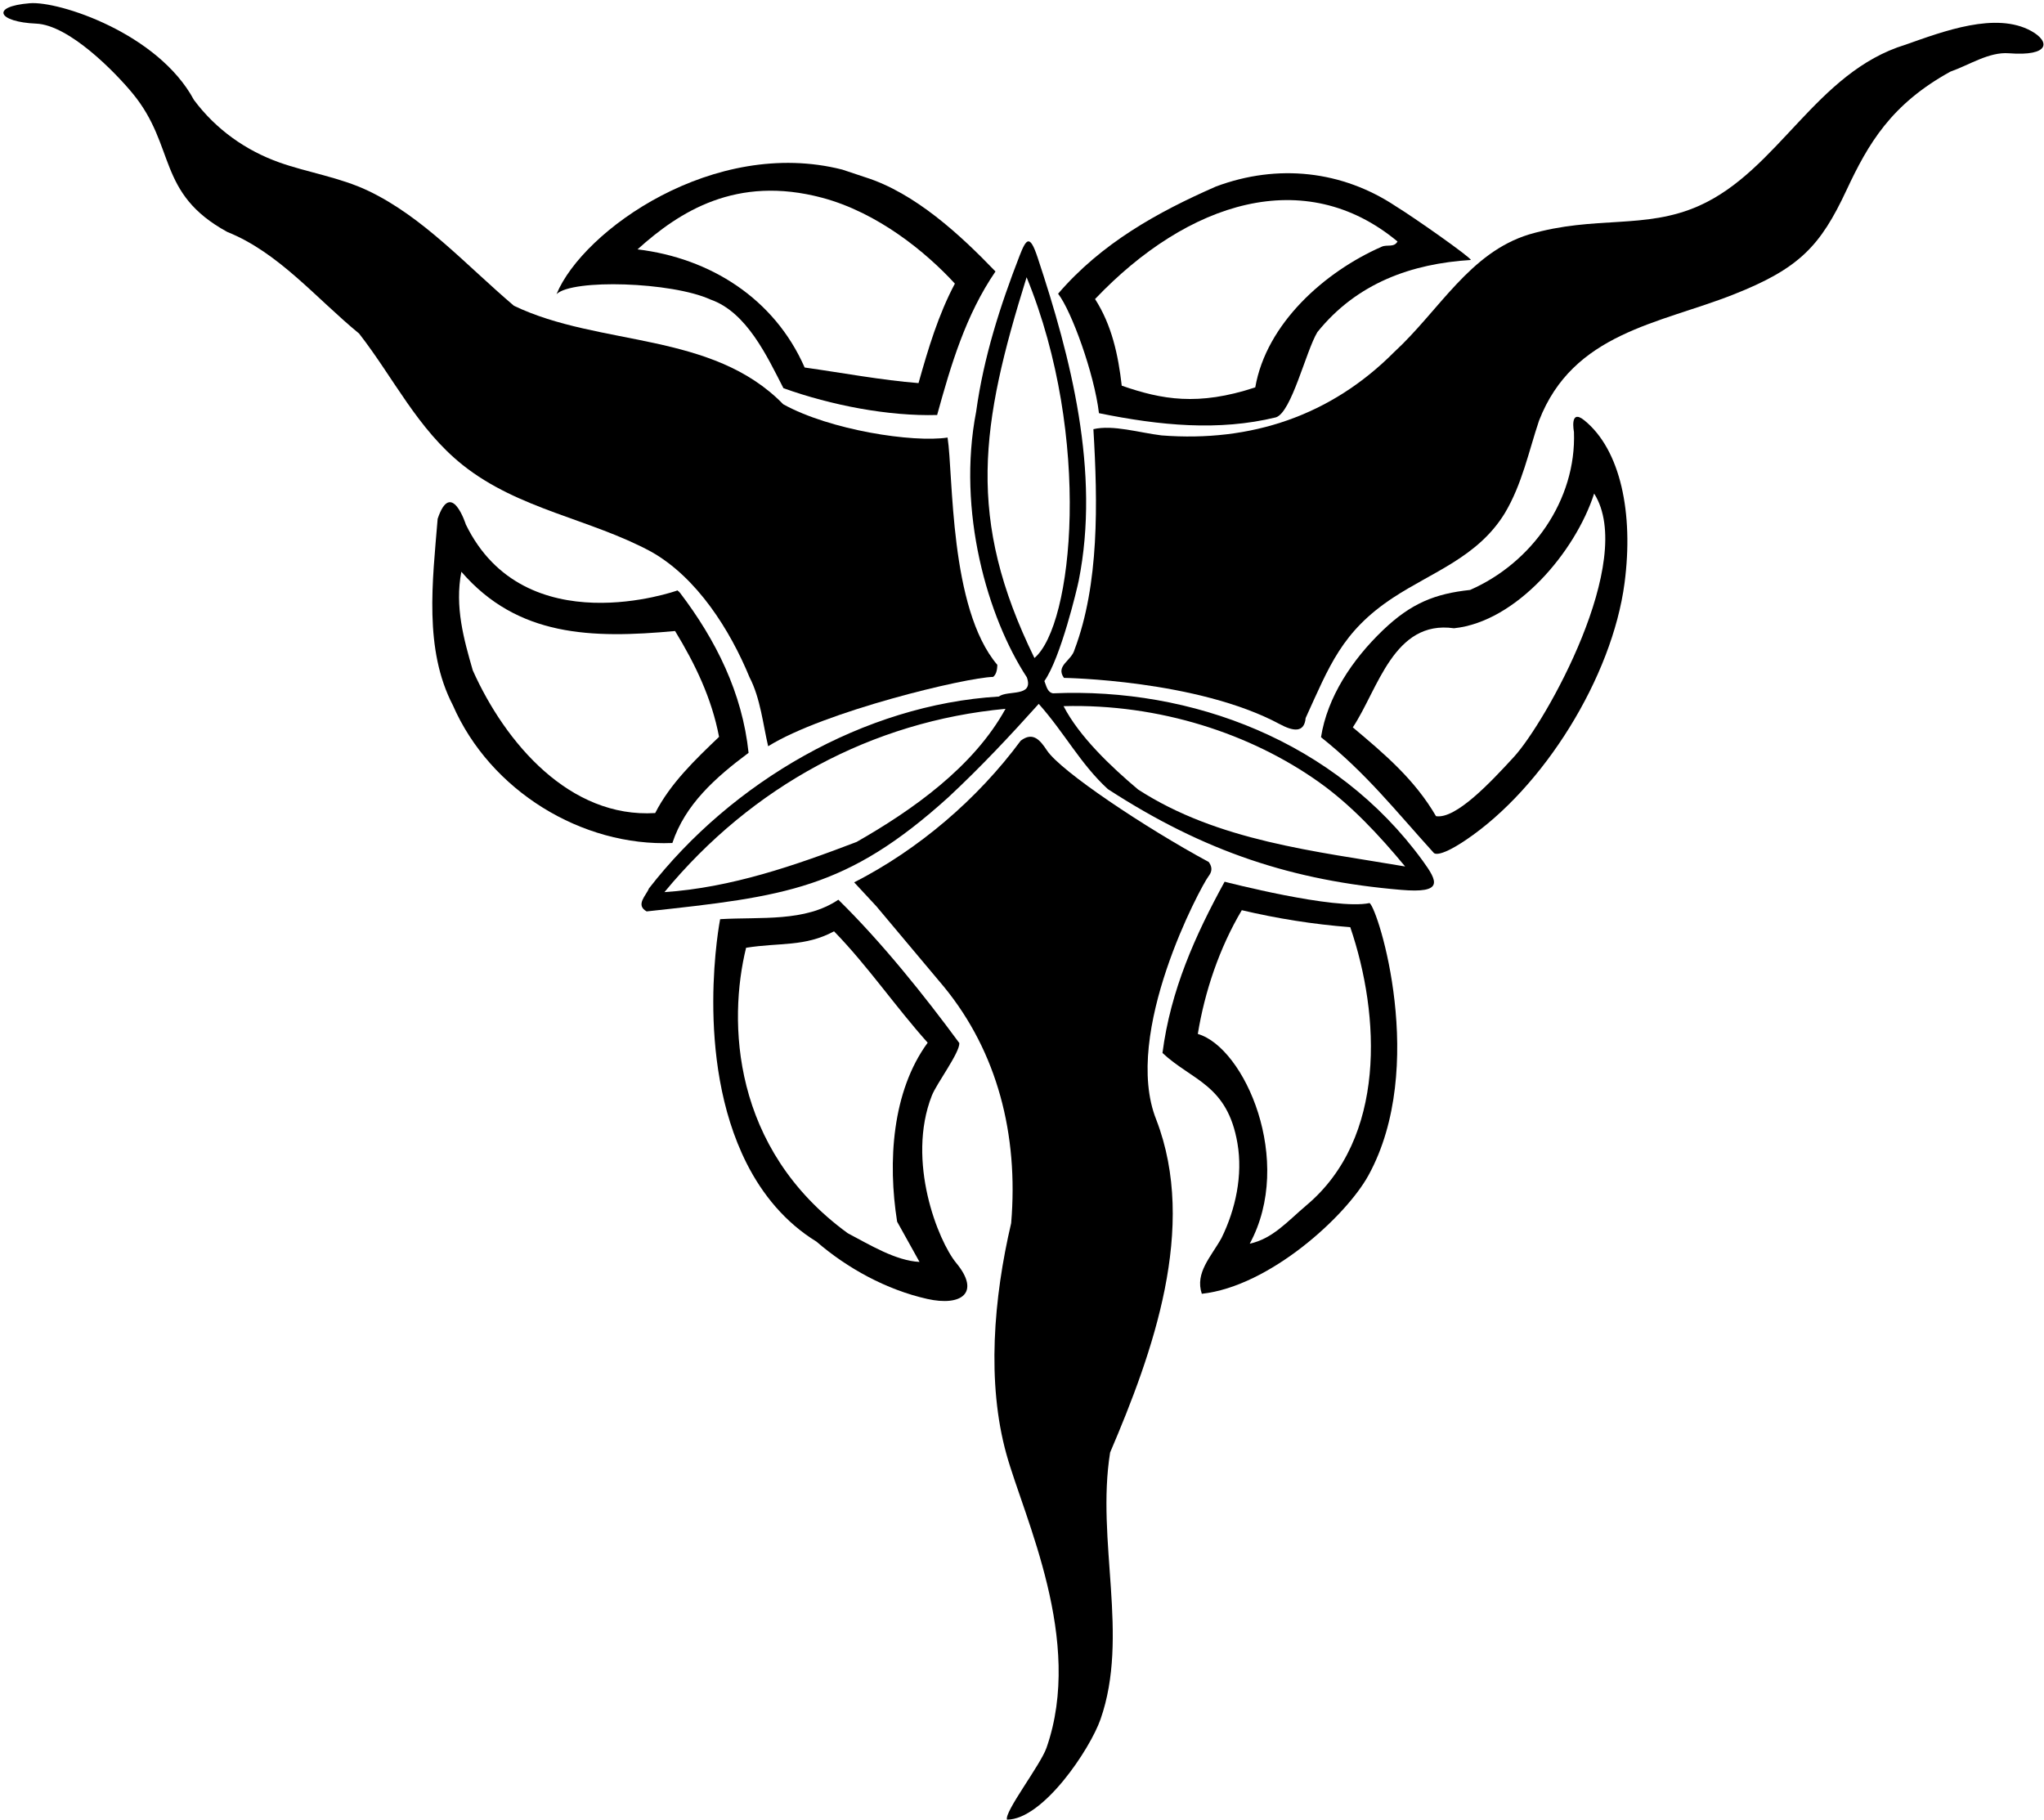 <?xml version="1.0" encoding="UTF-8"?>
<svg xmlns="http://www.w3.org/2000/svg" xmlns:xlink="http://www.w3.org/1999/xlink" width="502pt" height="447pt" viewBox="0 0 502 447" version="1.1">
<g id="surface1">
<path style=" stroke:none;fill-rule:nonzero;fill:rgb(0%,0%,0%);fill-opacity:1;" d="M 498.871 7.617 C 490.191 2.824 477.379 7.656 467.973 10.98 C 445.945 17.711 436.777 41.887 417.234 50.562 C 403.961 56.453 391.82 52.832 375.566 57.566 C 360.902 62.047 353.539 76.199 342.398 86.473 C 326.879 102.078 307.281 108.648 285.277 106.934 C 279.777 106.266 273.34 104.27 268.535 105.402 C 269.621 123.492 269.969 143.488 263.895 159.574 C 263.145 162.316 259.18 163.465 261.297 166.484 C 261.297 166.484 294.047 166.961 314.289 177.836 C 317.43 179.52 320.32 180.172 320.664 176.336 C 326.465 163.656 329.527 155.09 342.164 146.777 C 351.777 140.453 362.941 136.828 369.547 126.082 C 373.828 118.953 375.488 110.715 377.977 103.324 C 386.336 81.719 407.434 79.539 425.652 72.359 C 441.945 65.938 447.082 60.418 453.492 46.707 C 458.832 35.285 464.461 25.594 479.023 17.586 C 483.652 15.969 488.484 12.703 493.375 13.082 C 503.539 13.871 503.516 10.184 498.871 7.617 "/>
<path style=" stroke:none;fill-rule:nonzero;fill:rgb(0%,0%,0%);fill-opacity:1;" d="M 113.641 114.207 C 127.391 125.156 144.957 127.414 159.938 135.504 C 171.23 141.871 179.324 154.785 184.086 166.34 C 186.773 171.52 187.406 177.992 188.656 183.273 C 202.414 174.711 237.273 166.379 243.918 166.242 C 244.539 165.738 244.914 164.84 244.938 163.281 C 233.102 149.363 234.156 116.578 232.719 107.461 C 224.242 108.75 203.891 105.66 192.359 99.285 C 174.871 81.348 147.289 85.188 126.23 75.102 C 114.305 64.969 103.945 53.305 90.422 46.855 C 83.496 43.551 75.438 42.332 68.586 39.891 C 60.422 36.977 53.086 31.855 47.629 24.543 C 38.832 8.191 14.52 0.219 7.324 0.793 C -2.52 1.586 -0.469 5.41 8.879 5.801 C 16.91 6.133 28.137 17.566 32.57 22.941 C 43.301 35.957 38.398 47.453 55.832 56.969 C 68.457 62.035 77.535 73.164 88.195 81.922 C 96.676 92.801 102.504 105.324 113.641 114.207 "/>
<path style=" stroke:none;fill-rule:nonzero;fill:rgb(0%,0%,0%);fill-opacity:1;" d="M 174.492 73.562 C 183.43 76.668 188.438 87.625 192.41 95.336 C 204.207 99.559 218.18 102.25 230.156 101.922 C 233.543 89.637 237.172 77.352 244.488 66.672 C 235.863 57.703 224.742 47.387 212.465 43.52 L 206.859 41.652 C 175.441 33.66 143.195 56.496 136.68 72.242 C 140.555 68.469 164.977 69.219 174.492 73.562 Z M 201.926 48.57 C 215.586 52.207 227.469 61.961 234.516 69.656 C 230.469 77.266 227.969 85.613 225.586 94.086 C 216.496 93.371 206.941 91.57 197.621 90.258 C 190.176 73.281 174.383 63.387 156.574 61.242 C 166.855 51.973 180.832 42.953 201.926 48.57 "/>
<path style=" stroke:none;fill-rule:nonzero;fill:rgb(0%,0%,0%);fill-opacity:1;" d="M 313.344 102.504 C 317.188 101.355 320.734 86.195 323.547 81.562 C 333.277 69.477 346.742 64.742 361.238 63.848 C 361.129 63.129 347.246 53.375 342.852 50.688 C 329.676 41.898 313.777 40.141 298.621 45.812 C 284.297 52.098 270.555 59.703 259.863 72.137 C 263.16 76.367 268.75 91.762 269.902 101.473 C 284.945 104.535 299.297 105.914 313.344 102.504 Z M 343.223 59.309 C 342.363 60.855 340.699 59.996 339.375 60.578 C 325.289 66.742 311.004 79.488 308.289 95.137 C 294.254 99.77 285.316 98.133 275.496 94.719 C 274.633 87.164 273.051 79.844 268.941 73.445 C 291.832 49.402 320.508 40.422 343.223 59.309 "/>
<path style=" stroke:none;fill-rule:nonzero;fill:rgb(0%,0%,0%);fill-opacity:1;" d="M 258.613 170.277 C 257.18 170.02 256.961 168.344 256.496 167.262 C 260.52 161.566 264.57 144.406 264.926 142.621 C 270.273 115.844 262.969 87.738 254.828 63.223 C 252.938 57.527 252.062 58.543 250.406 62.812 C 245.637 75.109 241.594 87.664 239.742 101.086 C 234.996 125.508 242.523 151.578 252.199 166.367 C 253.93 171.297 247.492 169.422 245.316 171.066 C 212.25 173.039 179.688 192.02 159.363 218.215 C 158.742 219.883 155.961 222.242 158.812 223.836 C 192.84 220.16 207.969 218.367 232.91 195.809 C 241.027 188.25 248.309 180.441 255.109 172.867 C 261.48 180.012 265.336 187.602 272.078 193.793 C 295.852 209.234 317.531 216.297 344.125 218.547 C 354.531 219.43 353.18 216.574 349.367 211.34 C 328.027 182.047 292.711 168.777 258.613 170.277 Z M 210.387 206.773 C 195.227 212.566 179.598 217.996 163.184 219.102 C 184.703 193.039 214.234 177.137 246.953 174.082 C 239.109 188.348 224.133 198.93 210.387 206.773 Z M 254.055 161.602 C 237.258 127.266 240.812 104.391 252.133 68.086 C 268.238 107.438 263.574 153.543 254.055 161.602 Z M 279.5 193.887 C 272.867 188.297 265.062 180.895 261.207 173.426 C 284.773 172.797 307.23 180.227 323.902 192.066 C 331.777 197.656 338.672 205.039 345.098 212.801 C 323.121 209.047 299.09 206.586 279.5 193.887 "/>
<path style=" stroke:none;fill-rule:nonzero;fill:rgb(0%,0%,0%);fill-opacity:1;" d="M 389.125 103.246 C 385.395 100.211 386.559 106.066 386.559 106.066 C 387.184 122.836 376.215 138.258 361.047 144.887 C 352.465 145.809 346.586 148.121 339.637 154.777 C 332.02 162.078 325.988 171.219 324.434 181.055 C 335.457 189.812 342.641 199 352.086 209.414 C 352.086 209.414 352.906 211.07 359.977 206.316 C 379.066 193.488 395.953 166.309 398.988 143.168 C 401.234 126.059 398.008 110.469 389.125 103.246 Z M 371.797 185.91 C 366.035 192.188 357.535 201.227 352.68 200.445 C 347.406 191.398 340.062 185.203 332.246 178.637 C 338.473 169.262 342.281 152.191 357.098 154.297 C 372.438 152.695 386.902 135.52 391.516 121.215 C 401.984 137.695 379.578 177.441 371.797 185.91 "/>
<path style=" stroke:none;fill-rule:nonzero;fill:rgb(0%,0%,0%);fill-opacity:1;" d="M 165.133 207.035 C 168.246 197.621 175.633 191.012 183.848 184.891 C 182.312 170.148 175.781 157.113 167.016 145.602 C 166.66 145.133 166.043 144.801 166.281 145.043 C 166.281 145.043 128.855 158.406 114.414 128.82 C 114.414 128.82 110.809 117.48 107.488 127.414 C 106.215 142.844 104.09 159.453 111.215 173.191 C 120.402 194.258 142.977 207.953 165.133 207.035 Z M 116.113 164.637 C 113.934 157.066 111.645 149.016 113.309 140.418 C 127.109 156.395 145.301 156.867 165.797 154.973 C 170.719 163.055 174.801 171.488 176.598 180.969 C 170.781 186.52 164.602 192.426 160.914 199.68 C 139.949 200.969 124.145 182.574 116.113 164.637 "/>
<path style=" stroke:none;fill-rule:nonzero;fill:rgb(0%,0%,0%);fill-opacity:1;" d="M 283.977 274.988 C 275.477 253.73 294.988 217.594 296.77 215.266 C 297.539 214.262 297.93 213.176 296.871 211.707 C 281.301 203.297 260.531 189.438 257.125 184.297 C 255.461 181.781 253.699 179.617 250.684 181.91 C 240.086 196.258 225.562 208.645 209.781 216.703 L 215.215 222.555 L 231.84 242.363 C 244.922 258.328 250.172 278.629 248.34 300.391 C 244.031 318.77 242.285 339.617 247.188 357.188 C 251.59 372.953 266.223 402.871 257.023 429.238 C 255.543 433.492 246.617 444.977 247.312 446.898 C 256.215 446.855 267.723 429.562 270.289 422.227 C 277.414 401.836 269.156 378.457 272.641 356.723 C 283.129 332.195 294.172 301.453 283.977 274.988 "/>
<path style=" stroke:none;fill-rule:nonzero;fill:rgb(0%,0%,0%);fill-opacity:1;" d="M 300.762 216.543 C 293.527 229.738 287.492 243.191 285.5 258.605 C 292.828 265.441 301.438 266.344 303.914 280.773 C 305.262 288.609 303.469 296.992 300.004 304.039 C 297.434 308.676 293.434 312.574 295.16 317.746 C 311.785 315.934 330.59 298.68 336.09 288.656 C 350.652 262.129 338.539 223.379 336.367 221.785 C 327.922 223.594 300.762 216.543 300.762 216.543 Z M 320.816 296.047 C 316.098 300.055 312.574 304.199 306.93 305.445 C 317.934 285.148 305.695 257.273 294.18 253.93 C 295.867 243.535 299.477 232.809 304.98 223.539 C 313.574 225.566 322.414 226.996 331.621 227.711 C 339.008 249.352 340.539 279.535 320.816 296.047 "/>
<path style=" stroke:none;fill-rule:nonzero;fill:rgb(0%,0%,0%);fill-opacity:1;" d="M 228.867 269.051 C 230.023 266.109 235.703 258.57 235.613 256.176 C 226.906 244.336 216.418 231.273 205.895 220.965 C 197.684 226.484 186.93 225.152 176.863 225.742 C 176.863 225.742 170.195 259.645 183.391 285.742 C 187.262 293.398 192.875 300.246 200.516 304.93 C 208.078 311.465 217.684 316.754 227.723 319.008 C 236.133 320.898 240.895 317.5 234.855 310.188 C 230.418 304.816 222.527 285.152 228.867 269.051 Z M 208.203 302.871 C 179.602 282.051 178.812 250.734 183.238 232.766 C 191.637 231.438 197.605 232.59 204.84 228.73 C 213.109 237.215 219.809 247.117 227.836 256.078 C 219.062 268.055 218.004 285.398 220.332 300.035 L 225.832 309.922 C 219.969 309.605 213.793 305.816 208.203 302.871 "/>
</g>
</svg>
